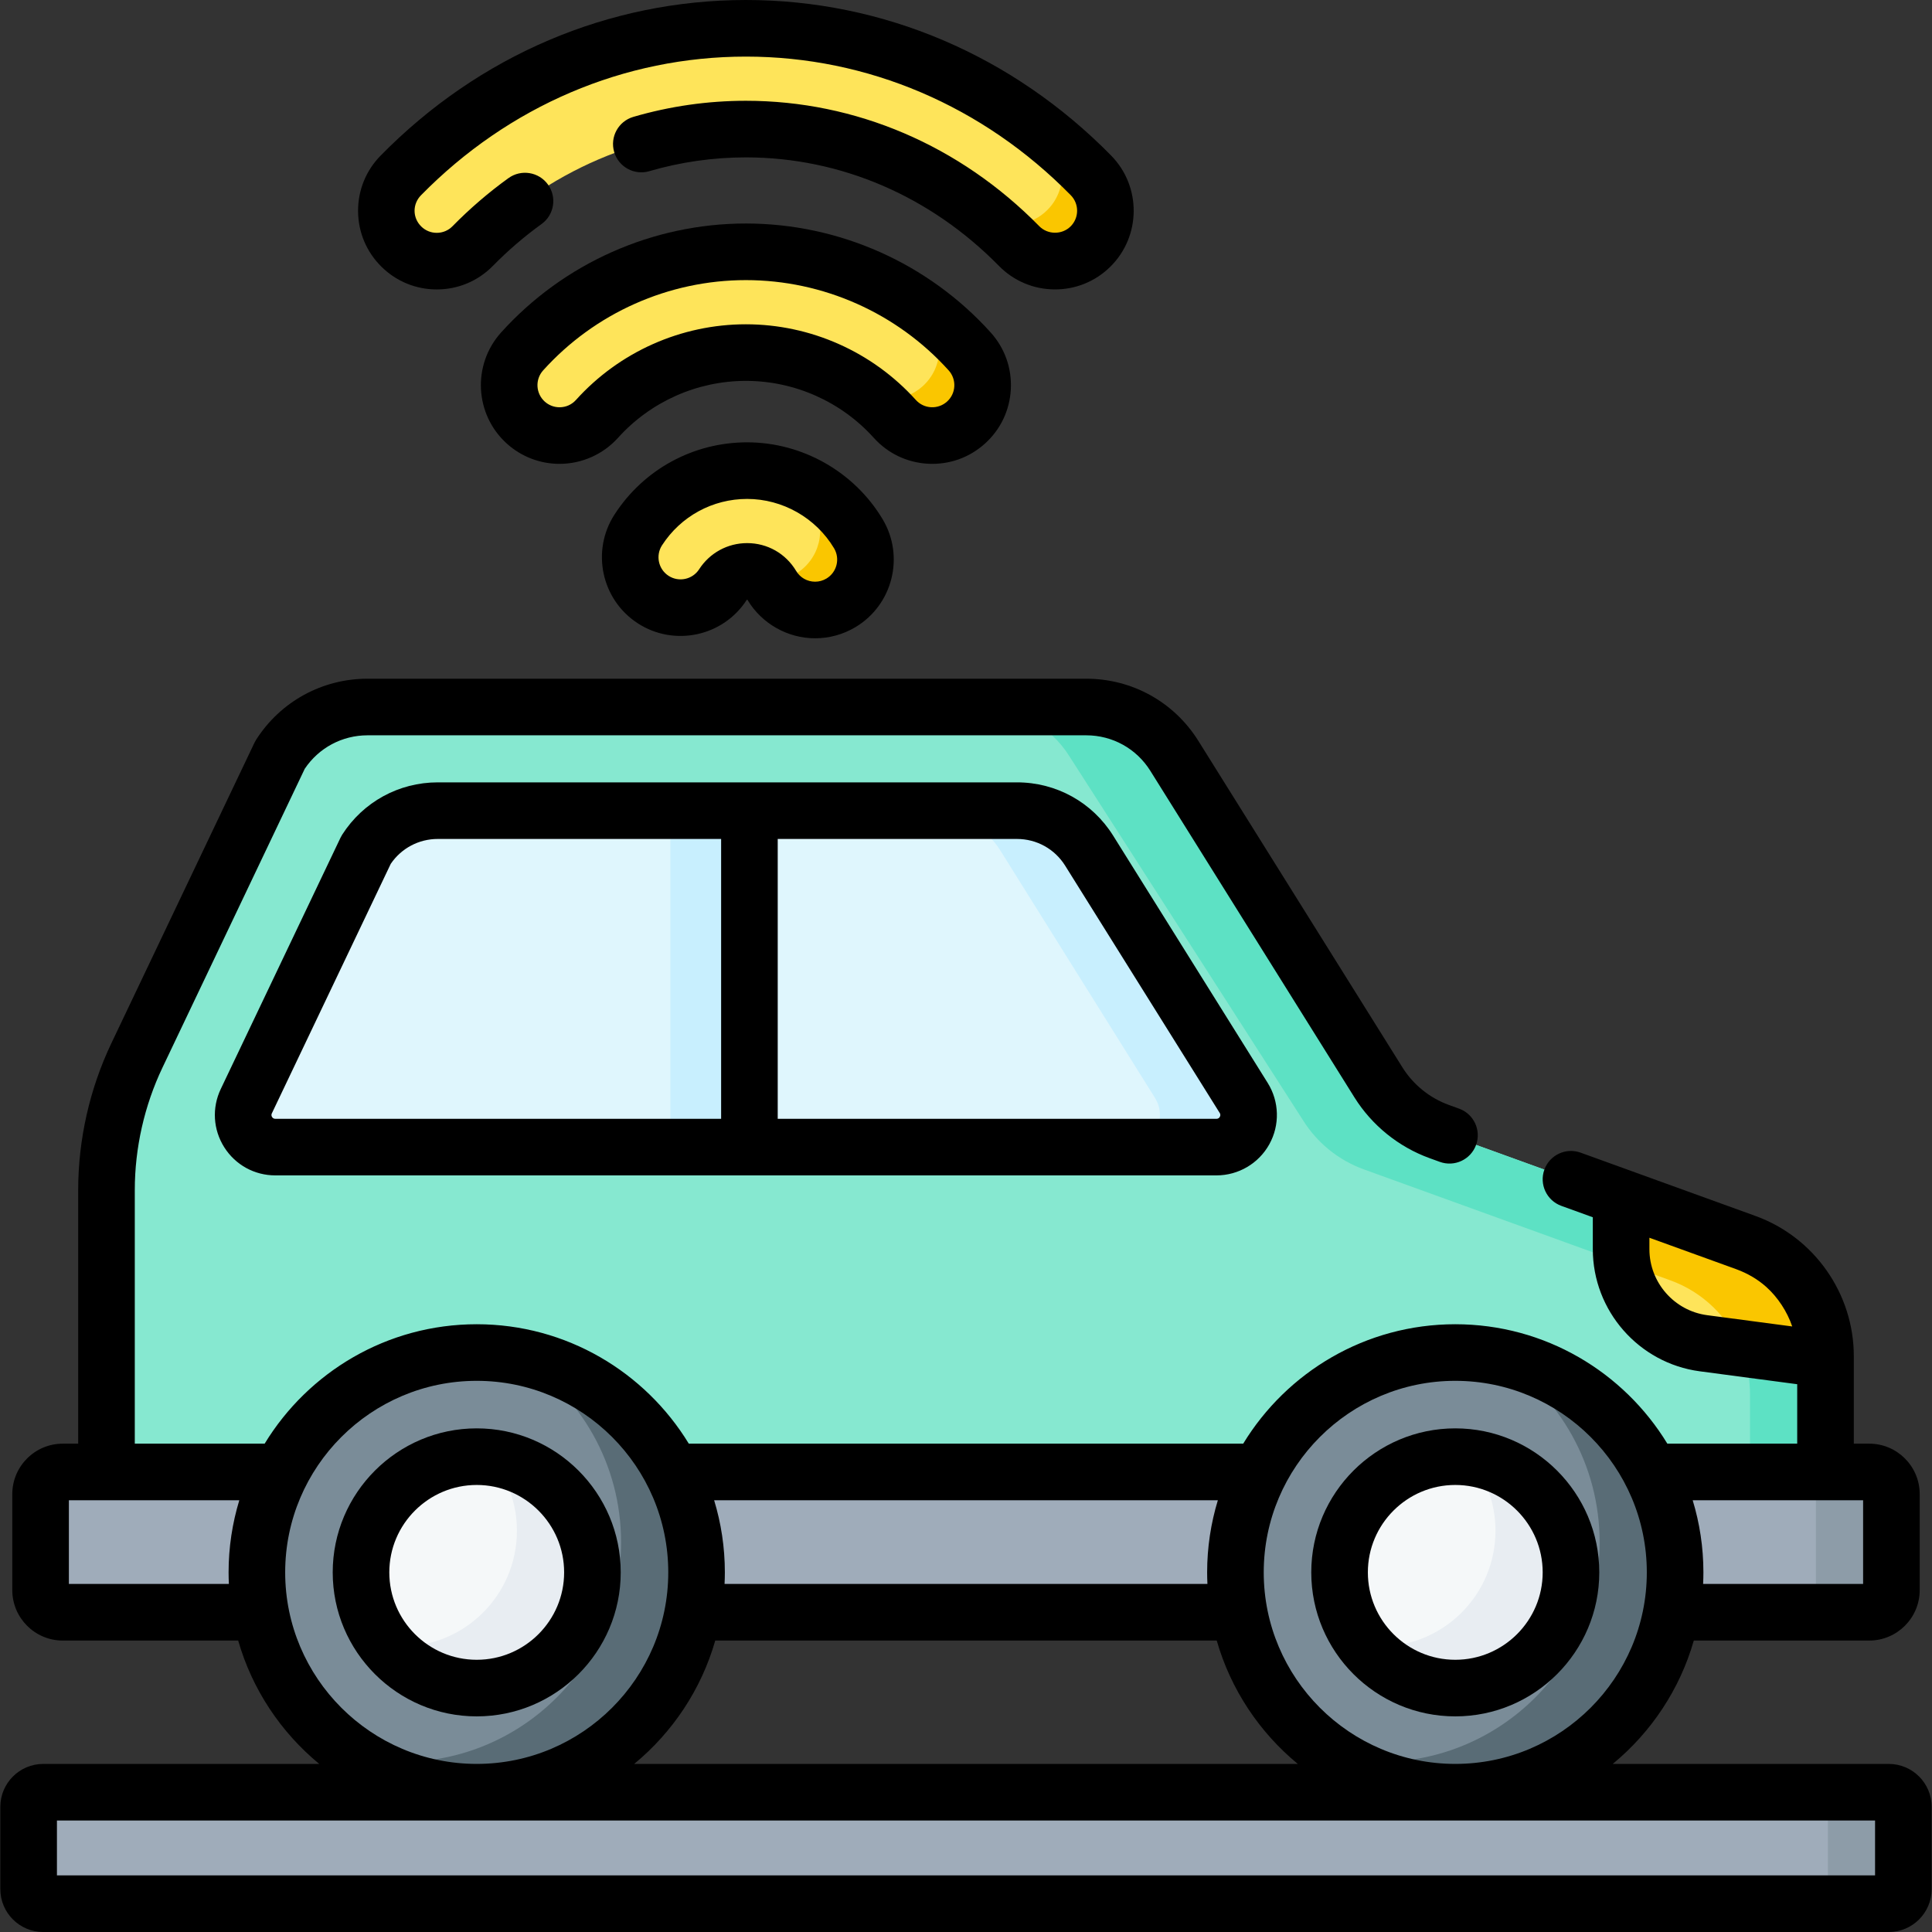 <svg id="Capa_1" enable-background="new 0 0 512.181 512.181" height="512" viewBox="0 0 512.181 512.181" width="512" xmlns="http://www.w3.org/2000/svg"><rect x="0" y="0" width="512.181" height="512.181" fill="#333333" stroke="none"/><g><g><path d="m500.726 504.679h-489.272c-2.133 0-3.862-1.729-3.862-3.862v-21.829c0-2.133 1.729-3.862 3.862-3.862h489.272c2.133 0 3.862 1.729 3.862 3.862v21.829c0 2.133-1.729 3.862-3.862 3.862z" fill="#9facba"/></g><g><path d="m504.59 478.987v21.825c0 2.142-1.731 3.863-3.863 3.863h-20.014c2.131 0 3.863-1.721 3.863-3.863v-21.825c0-2.131-1.731-3.863-3.863-3.863h20.014c2.132 0 3.863 1.731 3.863 3.863z" fill="#8d9ca8"/></g><g><g><path d="m192.469 187.43h-95.033c-9.393 0-18.138 4.785-23.203 12.695l-37.938 79.673c-5.31 11.152-8.066 23.348-8.066 35.699v111.919h455.72v-67.898c0-13.481-8.443-25.518-21.119-30.107l-81.276-29.427c-6.681-2.419-12.358-7.008-16.123-13.033l-54.106-86.57c-5.035-8.056-13.865-12.95-23.365-12.95h-95.491z" fill="#86e8d0"/></g><g><path d="m483.947 359.516v67.897h-20.014v-57.88c0-13.479-8.436-25.518-21.114-30.111l-81.276-29.42c-6.685-2.422-12.359-7.015-16.121-13.039l-61.912-96.456c-5.033-8.055-13.87-12.949-23.366-12.949l-2.962-.13h30.781c9.496 0 18.333 4.893 23.366 12.949l54.107 86.569c3.763 6.024 9.436 10.617 16.121 13.039l81.276 29.42c12.678 4.594 21.114 16.632 21.114 30.111z" fill="#5de1c4"/></g><g><path d="m495.541 427.415h-478.902c-3.246 0-5.878-2.632-5.878-5.878v-25.438c0-3.246 2.632-5.878 5.878-5.878h478.902c3.246 0 5.878 2.632 5.878 5.878v25.438c0 3.246-2.631 5.878-5.878 5.878z" fill="#9facba"/></g><g><path d="m501.419 396.101v25.438c0 3.242-2.632 5.874-5.874 5.874h-20.014c3.242 0 5.874-2.632 5.874-5.874v-25.438c0-3.252-2.632-5.884-5.874-5.884h20.014c3.242 0 5.874 2.632 5.874 5.884z" fill="#8d9ca8"/></g><g><circle cx="385.799" cy="416.841" fill="#7a8c98" r="58.28"/></g><g><circle cx="126.381" cy="416.841" fill="#7a8c98" r="58.28"/></g><g><path d="m444.079 416.846c0 32.182-26.098 58.28-58.28 58.28-11.528 0-22.275-3.342-31.312-9.116 3.652.71 7.435 1.091 11.298 1.091 32.182 0 58.28-26.098 58.28-58.28 0-20.664-10.757-38.817-26.969-49.164 26.78 5.263 46.983 28.859 46.983 57.189z" fill="#596c76"/></g><g><path d="m184.661 416.846c0 32.182-26.098 58.28-58.28 58.28-11.528 0-22.275-3.342-31.312-9.116 3.652.71 7.435 1.091 11.298 1.091 32.182 0 58.28-26.098 58.28-58.28 0-20.664-10.757-38.817-26.968-49.164 26.778 5.263 46.982 28.859 46.982 57.189z" fill="#596c76"/></g><g><circle cx="126.381" cy="416.841" fill="#f5f8f9" r="30.674"/></g><g><circle cx="385.799" cy="416.841" fill="#f5f8f9" r="30.674"/></g><g><path d="m157.052 416.846c0 16.932-13.729 30.671-30.671 30.671-9.567 0-18.123-4.383-23.736-11.258 1.221.15 2.462.23 3.723.23 16.942 0 30.671-13.729 30.671-30.671 0-7.375-2.602-14.14-6.935-19.423 15.18 1.831 26.948 14.77 26.948 30.451z" fill="#e8edf2"/></g><g><path d="m416.47 416.846c0 16.932-13.729 30.671-30.671 30.671-9.567 0-18.123-4.383-23.736-11.258 1.221.15 2.462.23 3.723.23 16.942 0 30.671-13.729 30.671-30.671 0-7.375-2.602-14.14-6.935-19.423 15.18 1.831 26.948 14.77 26.948 30.451z" fill="#e8edf2"/></g><g><path d="m329.713 291.073-40.969-65.55c-4.127-6.603-11.364-10.614-19.15-10.614h-153.537c-7.698 0-14.866 3.922-19.018 10.405l-31.741 66.609c-2.692 5.65 1.427 12.176 7.685 12.176h249.51c6.688-.001 10.764-7.356 7.22-13.026z" fill="#dff6fd"/></g><g><path d="m177.727 214.907h20.944v89.191h-20.944z" fill="#c8effe"/></g><g><path d="m322.496 304.098h-23.516c6.685 0 10.757-7.355 7.215-13.029l-40.968-65.545c-4.123-6.605-11.358-10.617-19.143-10.617h23.516c7.785 0 15.02 4.013 19.143 10.617l40.968 65.545c3.542 5.674-.53 13.029-7.215 13.029z" fill="#c8effe"/></g><g><path d="m483.95 359.52v.865l-32.348-4.286c-12.499-1.656-21.838-12.314-21.838-24.923v-13.736l33.064 11.97c12.679 4.586 21.122 16.624 21.122 30.11z" fill="#fee45a"/></g><g><path d="m483.947 359.516v.871l-22.395-2.972c-3.352-8.206-10.047-14.85-18.733-17.992l-12.799-4.633c-.17-1.181-.26-2.392-.26-3.612v-13.739l33.073 11.968c12.678 4.592 21.114 16.63 21.114 30.109z" fill="#fac600"/></g></g><g><g><g><g><path d="m115.785 69.229c-3.378 0-6.758-1.273-9.359-3.827-5.264-5.169-5.341-13.626-.171-18.89 24.702-25.156 57.193-39.009 91.488-39.009 34.29 0 66.779 13.851 91.482 39.001 5.169 5.263 5.094 13.721-.17 18.89-5.263 5.171-13.721 5.094-18.89-.17-19.639-19.994-45.359-31.005-72.422-31.005-27.067 0-52.788 11.014-72.426 31.011-2.616 2.663-6.073 3.999-9.532 3.999z" fill="#fee45a"/></g></g><g><g><path d="m148.333 115.471c-3.187 0-6.383-1.132-8.936-3.433-5.482-4.938-5.923-13.384-.985-18.866 15.123-16.788 36.748-26.417 59.33-26.417 22.58 0 44.205 9.627 59.327 26.413 4.938 5.482 4.498 13.928-.984 18.866s-13.929 4.498-18.866-.984c-10.064-11.172-24.454-17.579-39.478-17.579-15.025 0-29.414 6.408-39.478 17.581-2.638 2.929-6.278 4.419-9.93 4.419z" fill="#fee45a"/></g></g><g><g><path d="m216.097 161.711c-4.545.001-8.975-2.319-11.477-6.503-1.396-2.332-3.847-3.726-6.556-3.726-2.602 0-5.001 1.31-6.418 3.503-4.003 6.199-12.271 7.975-18.469 3.974-6.197-4.003-7.976-12.272-3.974-18.469 6.36-9.846 17.148-15.724 28.86-15.724 12.015 0 23.313 6.41 29.484 16.729 3.787 6.331 1.724 14.534-4.608 18.321-2.146 1.284-4.51 1.895-6.842 1.895z" fill="#fee45a"/></g></g></g><g><g><g><path d="m289.054 65.397c-5.262 5.171-13.721 5.088-18.891-.174-2.333-2.379-4.757-4.629-7.255-6.741 4.84 2.094 10.672 1.194 14.667-2.728 5.262-5.17 5.336-13.629.165-18.891-1.304-1.323-2.627-2.627-3.977-3.885 5.428 4.059 10.598 8.578 15.466 13.528 5.17 5.262 5.087 13.721-.175 18.891z" fill="#fac600"/></g></g><g><g><path d="m256.083 112.033c-5.483 4.941-13.932 4.5-18.864-.983-2.076-2.296-4.326-4.399-6.732-6.263 4.62 1.938 10.148 1.175 14.116-2.397 5.483-4.941 5.915-13.381.983-18.864-.799-.891-1.616-1.754-2.461-2.599 5.07 3.49 9.753 7.595 13.941 12.242 4.941 5.483 4.5 13.923-.983 18.864z" fill="#fac600"/></g></g><g><g><path d="m222.939 159.817c-2.149 1.286-4.509 1.892-6.842 1.892-4.546 0-8.973-2.314-11.48-6.502-.257-.422-.551-.826-.873-1.185.12.009.239.009.358.009 2.333 0 4.693-.615 6.842-1.901 6.328-3.784 8.394-11.985 4.601-18.322-1.506-2.516-3.325-4.812-5.382-6.824 7.163 2.718 13.363 7.779 17.385 14.511 3.785 6.328 1.728 14.529-4.609 18.322z" fill="#fac600"/></g></g></g><g><g><g><path d="m230.488 104.787c-1.708-.716-3.297-1.8-4.638-3.251 1.598.992 3.15 2.076 4.638 3.251z" fill="#fac600"/></g></g></g><g><path d="m385.799 455.018c21.051 0 38.177-17.126 38.177-38.177s-17.126-38.177-38.177-38.177-38.177 17.126-38.177 38.177 17.126 38.177 38.177 38.177zm0-61.35c12.777 0 23.173 10.395 23.173 23.173s-10.396 23.173-23.173 23.173-23.173-10.395-23.173-23.173 10.396-23.173 23.173-23.173z"/><path d="m126.381 455.018c21.051 0 38.177-17.126 38.177-38.177s-17.126-38.177-38.177-38.177-38.177 17.126-38.177 38.177 17.126 38.177 38.177 38.177zm0-61.35c12.777 0 23.173 10.395 23.173 23.173s-10.396 23.173-23.173 23.173-23.173-10.395-23.173-23.173 10.396-23.173 23.173-23.173z"/><path d="m269.595 207.407h-153.537c-10.307 0-19.778 5.182-25.336 13.861-.168.263-.319.536-.454.818l-31.741 66.609c-2.379 4.991-2.037 10.763.915 15.438 2.951 4.676 8.014 7.467 13.543 7.467h249.51c5.819 0 11.187-3.162 14.008-8.252s2.658-11.317-.426-16.251l-40.97-65.55c-5.534-8.855-15.071-14.14-25.512-14.14zm-78.422 89.189h-118.189c-.138 0-.558 0-.856-.471-.297-.472-.117-.851-.058-.975l31.52-66.143c2.813-4.138 7.442-6.596 12.467-6.596h75.115v74.185zm132.206-.522c-.289.522-.722.522-.885.522h-116.317v-74.185h63.418c5.234 0 10.015 2.65 12.788 7.088l40.969 65.55c.086.138.315.505.027 1.025z"/><path d="m500.726 467.624h-73.18c10.157-8.371 17.772-19.723 21.489-32.706h46.506c7.378 0 13.381-6.002 13.381-13.38v-25.438c0-7.378-6.003-13.38-13.381-13.38h-4.089v-23.202c0-16.583-10.476-31.516-26.066-37.161l-46.358-16.785c-3.899-1.411-8.199.604-9.608 4.5-1.41 3.896.604 8.197 4.499 9.608l8.342 3.021v8.476c0 16.306 12.19 30.218 28.355 32.36l25.832 3.423v15.761h-34.428c-11.555-18.968-32.434-31.66-56.221-31.66s-44.666 12.692-56.221 31.66h-146.976c-11.555-18.968-32.434-31.66-56.221-31.66s-44.666 12.692-56.221 31.66h-34.428v-67.222c0-11.164 2.537-22.394 7.337-32.474l37.719-79.216c3.733-5.566 9.924-8.875 16.647-8.875h190.525c6.959 0 13.315 3.523 17.003 9.424l54.106 86.57c4.633 7.413 11.712 13.135 19.93 16.11l2.705.98c3.9 1.413 8.199-.604 9.609-4.499 1.411-3.896-.603-8.198-4.498-9.609l-2.707-.98c-5.079-1.839-9.453-5.374-12.315-9.954l-54.106-86.57c-6.448-10.317-17.561-16.476-29.727-16.476h-190.524c-12.008 0-23.045 6.038-29.521 16.151-.168.264-.32.538-.455.821l-37.938 79.673c-5.754 12.083-8.794 25.542-8.794 38.925v67.222h-4.089c-7.378 0-13.381 6.002-13.381 13.38v25.438c0 7.378 6.003 13.38 13.381 13.38h46.506c3.717 12.984 11.333 24.335 21.489 32.706h-73.18c-6.265 0-11.364 5.098-11.364 11.364v21.829c0 6.266 5.098 11.364 11.364 11.364h489.272c6.266 0 11.365-5.098 11.365-11.364v-21.829c-.001-6.269-5.099-11.366-11.365-11.366zm-48.139-118.963c-8.735-1.157-15.322-8.675-15.322-17.486v-3.041l23.01 8.331c.035.013.069.028.105.041 2.887 1.063 5.585 2.619 7.879 4.677 3.08 2.764 5.534 6.552 6.869 10.465zm41.33 49.062v22.19h-42.414c.047-1.019.078-2.042.078-3.072 0-6.648-1-13.064-2.842-19.118zm-433.318 19.118c0 1.03.031 2.053.078 3.072h-42.415v-22.19h45.178c-1.841 6.053-2.841 12.47-2.841 19.118zm325.2-50.778c27.999 0 50.778 22.779 50.778 50.778s-22.779 50.778-50.778 50.778-50.778-22.779-50.778-50.778 22.779-50.778 50.778-50.778zm-62.94 31.66c-1.842 6.053-2.842 12.47-2.842 19.118 0 1.03.031 2.053.078 3.072h-128.01c.047-1.019.078-2.042.078-3.072 0-6.648-1-13.064-2.842-19.118zm-133.242 37.194h132.945c3.717 12.984 11.333 24.335 21.489 32.706h-175.923c10.157-8.371 17.772-19.722 21.489-32.706zm-114.014-18.076c0-27.999 22.779-50.778 50.778-50.778s50.778 22.779 50.778 50.778-22.779 50.778-50.778 50.778-50.778-22.779-50.778-50.778zm421.483 80.336h-481.992v-14.549h481.992z"/><path d="m115.785 76.73c5.643 0 10.929-2.217 14.883-6.244 4.01-4.082 8.35-7.815 12.899-11.094 3.361-2.422 4.122-7.111 1.701-10.472-2.423-3.362-7.112-4.122-10.473-1.7-5.238 3.774-10.228 8.064-14.832 12.753-1.11 1.13-2.594 1.753-4.178 1.753-1.544 0-3.001-.595-4.103-1.678-2.356-2.312-2.357-5.956-.074-8.281 23.278-23.707 53.869-36.763 86.135-36.763 32.26 0 62.849 13.053 86.13 36.756 2.262 2.304 2.23 6.019-.074 8.281-2.272 2.233-6.045 2.203-8.282-.074-21.061-21.442-48.682-33.25-77.774-33.25-10.11 0-20.146 1.434-29.828 4.262-3.978 1.161-6.26 5.328-5.098 9.305 1.161 3.976 5.327 6.26 9.304 5.098 8.315-2.429 16.935-3.66 25.621-3.66 25.033 0 48.853 10.214 67.07 28.76 3.904 3.975 9.123 6.192 14.695 6.242 5.56.052 10.83-2.072 14.806-5.978 8.206-8.06 8.324-21.293.264-29.5-26.126-26.598-60.515-41.246-96.834-41.246-36.326 0-70.717 14.651-96.841 41.254-3.903 3.976-6.026 9.233-5.976 14.805.051 5.572 2.268 10.791 6.243 14.693 3.924 3.856 9.115 5.978 14.616 5.978z"/><path d="m261.105 117.609c4.141-3.729 6.58-8.848 6.87-14.413.29-5.564-1.604-10.908-5.334-15.049-16.542-18.363-40.198-28.894-64.901-28.894-24.704 0-48.361 10.533-64.903 28.897-7.698 8.546-7.009 21.762 1.536 29.461 3.838 3.457 8.795 5.361 13.958 5.361 5.903 0 11.554-2.514 15.505-6.899 8.642-9.596 21-15.099 33.903-15.099s25.26 5.503 33.903 15.097c3.729 4.14 8.848 6.581 14.412 6.871 5.569.289 10.912-1.604 15.051-5.333zm-63.364-31.639c-17.148 0-33.569 7.312-45.051 20.061-1.126 1.25-2.674 1.938-4.358 1.938-1.448 0-2.838-.534-3.914-1.504-2.4-2.162-2.594-5.872-.433-8.271 13.702-15.211 33.296-23.936 53.755-23.936s40.051 8.723 53.754 23.933c1.047 1.162 1.578 2.663 1.497 4.225s-.766 2.999-1.928 4.045c-1.163 1.047-2.662 1.575-4.226 1.498-1.562-.082-2.998-.766-4.045-1.929-11.483-12.748-27.904-20.06-45.051-20.06z"/><path d="m198.064 117.263c-14.269 0-27.414 7.161-35.163 19.156-6.24 9.662-3.456 22.601 6.207 28.842 9.664 6.239 22.602 3.455 28.838-6.205.044-.067.078-.072.118-.072.062 0 .072 0 .116.074 3.746 6.264 10.609 10.155 17.913 10.155h.003c3.759 0 7.457-1.023 10.694-2.959 9.871-5.904 13.099-18.738 7.195-28.61-7.517-12.572-21.282-20.381-35.921-20.381zm21.026 36.114c-.91.544-1.945.832-2.993.832-.001 0-.001 0-.002 0 0 0 0 0-.001 0-2.086 0-3.968-1.066-5.037-2.853-2.763-4.618-7.62-7.376-12.993-7.376-5.16 0-9.915 2.592-12.721 6.935-1.751 2.712-5.383 3.493-8.095 1.742-2.713-1.752-3.494-5.385-1.743-8.097 4.972-7.698 13.406-12.293 22.559-12.293 9.39 0 18.221 5.011 23.046 13.077 1.656 2.772.751 6.375-2.02 8.033z"/></g></g></g></svg>